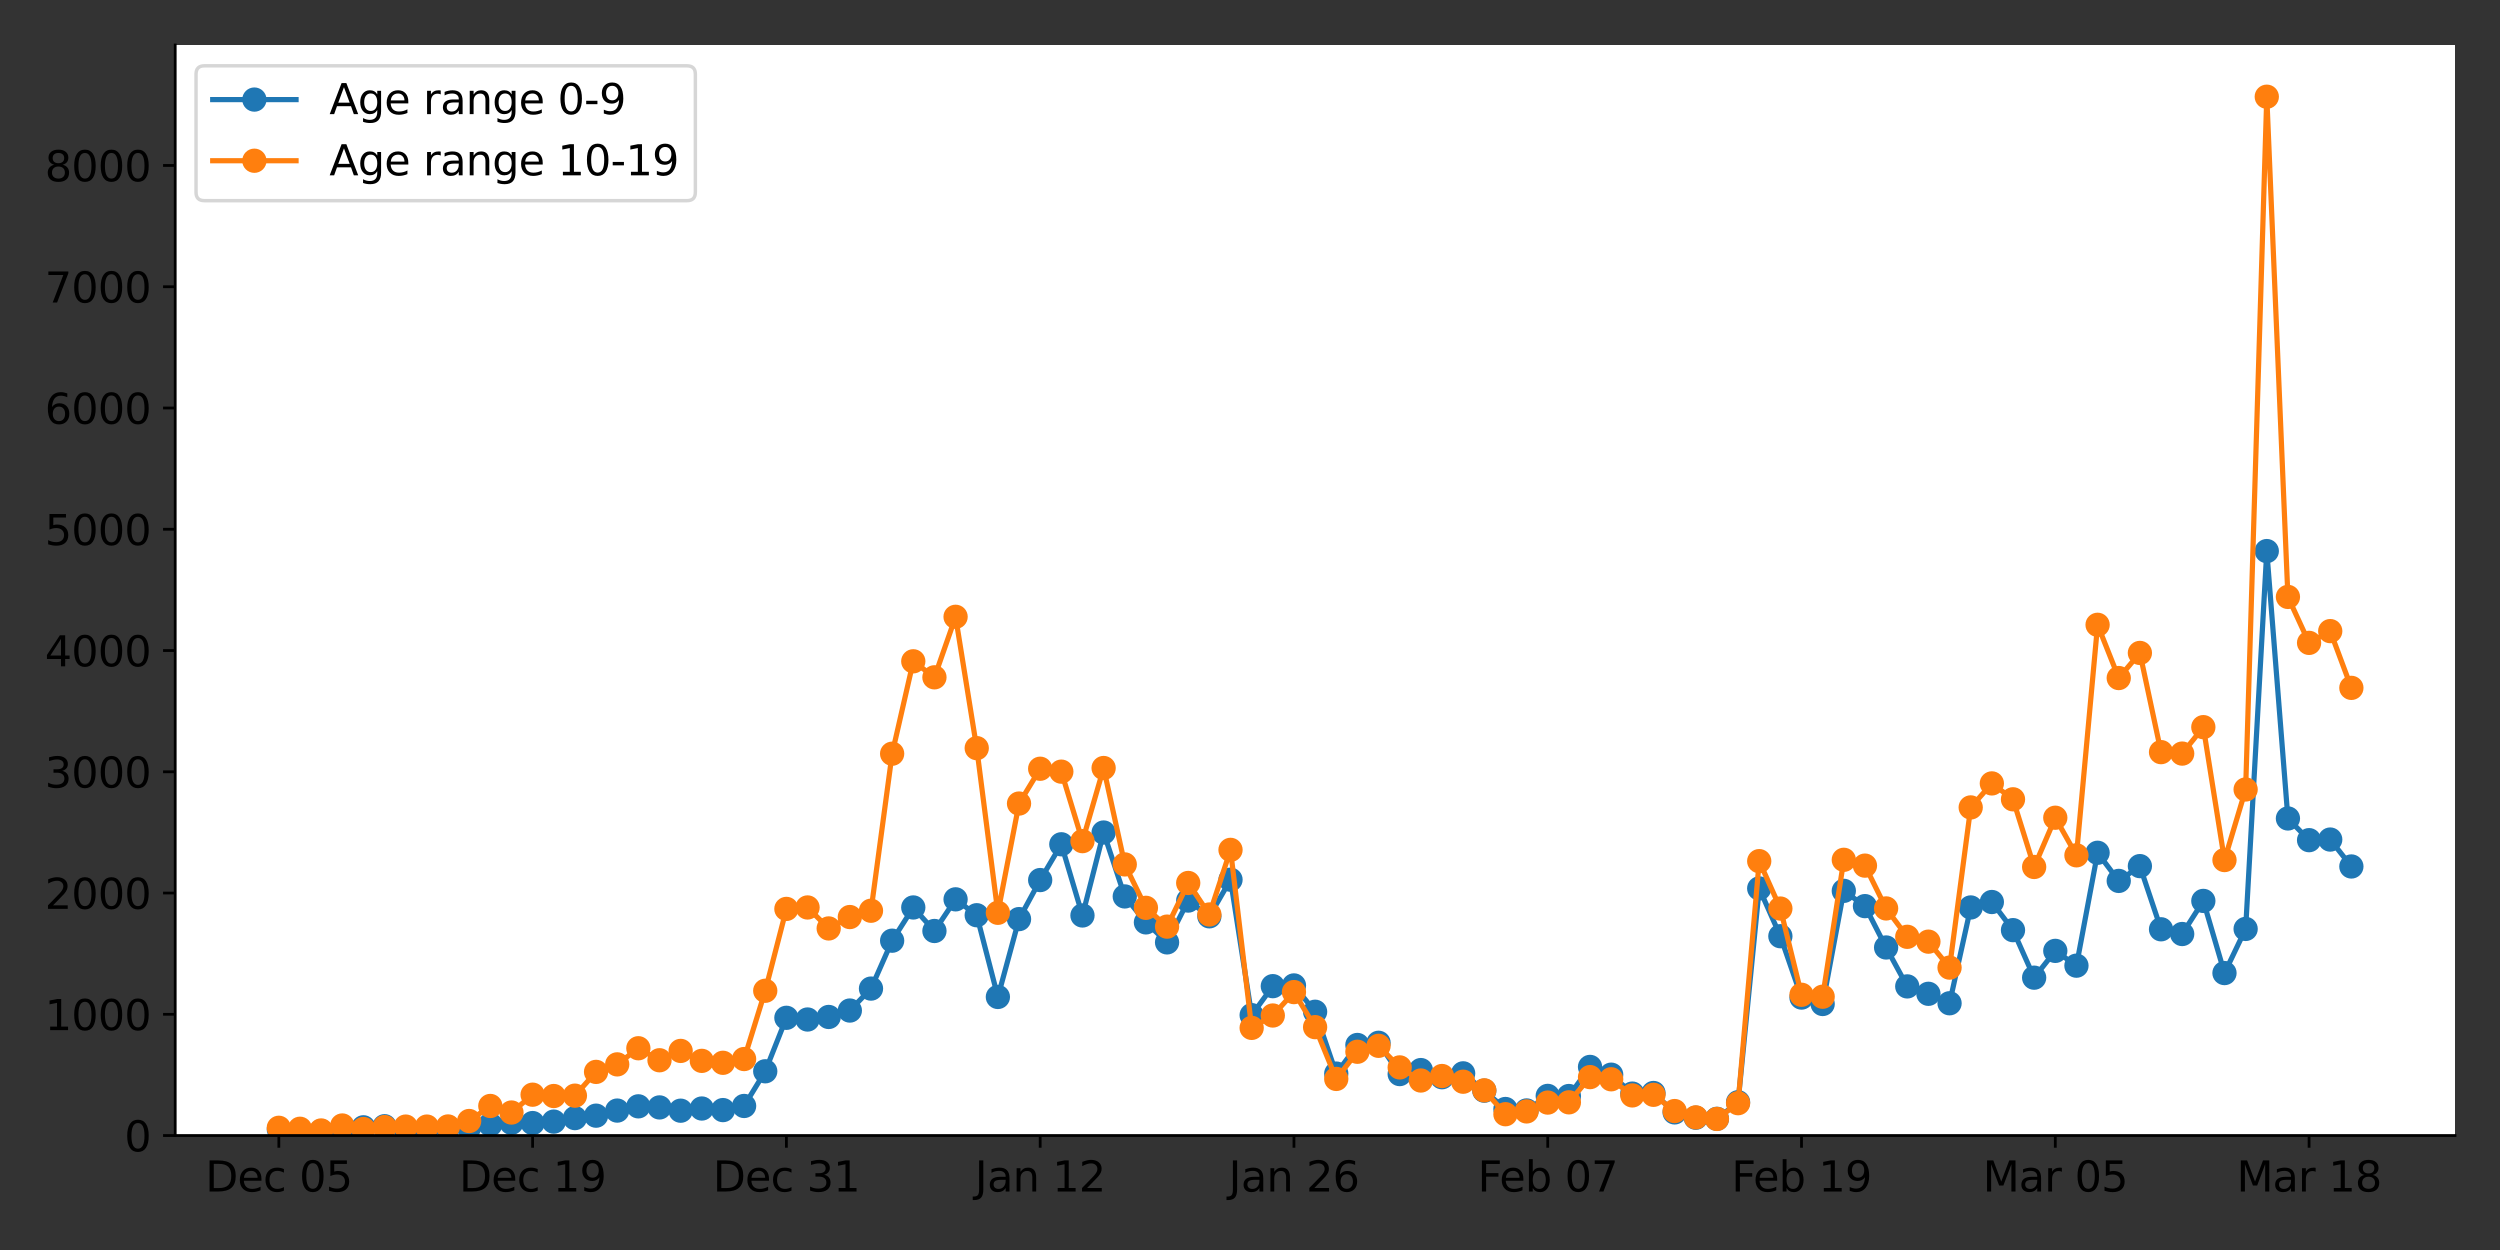 <?xml version="1.0" encoding="utf-8" standalone="no"?>
<!DOCTYPE svg PUBLIC "-//W3C//DTD SVG 1.1//EN"
  "http://www.w3.org/Graphics/SVG/1.1/DTD/svg11.dtd">
<svg xmlns:xlink="http://www.w3.org/1999/xlink" width="720pt" height="360pt" viewBox="0 0 720 360" xmlns="http://www.w3.org/2000/svg" version="1.1">
 <rect x="0" y="0" width="720" height="360" fill="#333333" stroke="none"/>
 <defs>
  <style type="text/css">*{stroke-linejoin: round; stroke-linecap: butt}</style>
 </defs>
 <g id="figure_1">
  <g id="patch_1">
   <path d="M 0 360 
L 720 360 
L 720 0 
L 0 0 
L 0 360 
z
" style="fill: none"/>
  </g>
  <g id="axes_1">
   <g id="patch_2">
    <path d="M 50.46 327.04 
L 707.04 327.04 
L 707.04 12.96 
L 50.46 12.96 
z
" style="fill: #ffffff"/>
   </g>
   <g id="matplotlib.axis_1">
    <g id="xtick_1">
     <g id="line2d_1">
      <defs>
       <path id="m617d046cda" d="M 0 0 
L 0 3.5 
" style="stroke: #000000; stroke-width: 0.8"/>
      </defs>
      <g>
       <use xlink:href="#m617d046cda" x="80.305" y="327.04" style="stroke: #000000; stroke-width: 0.8"/>
      </g>
     </g>
     <g id="text_1">
      <!-- Dec 05 -->
      <g transform="translate(59.152 343.158)scale(0.12 -0.12)">
       <defs>
        <path id="DejaVuSans-44" d="M 1259 4147 
L 1259 519 
L 2022 519 
Q 2988 519 3436 956 
Q 3884 1394 3884 2338 
Q 3884 3275 3436 3711 
Q 2988 4147 2022 4147 
L 1259 4147 
z
M 628 4666 
L 1925 4666 
Q 3281 4666 3915 4102 
Q 4550 3538 4550 2338 
Q 4550 1131 3912 565 
Q 3275 0 1925 0 
L 628 0 
L 628 4666 
z
" transform="scale(0.016)"/>
        <path id="DejaVuSans-65" d="M 3597 1894 
L 3597 1613 
L 953 1613 
Q 991 1019 1311 708 
Q 1631 397 2203 397 
Q 2534 397 2845 478 
Q 3156 559 3463 722 
L 3463 178 
Q 3153 47 2828 -22 
Q 2503 -91 2169 -91 
Q 1331 -91 842 396 
Q 353 884 353 1716 
Q 353 2575 817 3079 
Q 1281 3584 2069 3584 
Q 2775 3584 3186 3129 
Q 3597 2675 3597 1894 
z
M 3022 2063 
Q 3016 2534 2758 2815 
Q 2500 3097 2075 3097 
Q 1594 3097 1305 2825 
Q 1016 2553 972 2059 
L 3022 2063 
z
" transform="scale(0.016)"/>
        <path id="DejaVuSans-63" d="M 3122 3366 
L 3122 2828 
Q 2878 2963 2633 3030 
Q 2388 3097 2138 3097 
Q 1578 3097 1268 2742 
Q 959 2388 959 1747 
Q 959 1106 1268 751 
Q 1578 397 2138 397 
Q 2388 397 2633 464 
Q 2878 531 3122 666 
L 3122 134 
Q 2881 22 2623 -34 
Q 2366 -91 2075 -91 
Q 1284 -91 818 406 
Q 353 903 353 1747 
Q 353 2603 823 3093 
Q 1294 3584 2113 3584 
Q 2378 3584 2631 3529 
Q 2884 3475 3122 3366 
z
" transform="scale(0.016)"/>
        <path id="DejaVuSans-20" transform="scale(0.016)"/>
        <path id="DejaVuSans-30" d="M 2034 4250 
Q 1547 4250 1301 3770 
Q 1056 3291 1056 2328 
Q 1056 1369 1301 889 
Q 1547 409 2034 409 
Q 2525 409 2770 889 
Q 3016 1369 3016 2328 
Q 3016 3291 2770 3770 
Q 2525 4250 2034 4250 
z
M 2034 4750 
Q 2819 4750 3233 4129 
Q 3647 3509 3647 2328 
Q 3647 1150 3233 529 
Q 2819 -91 2034 -91 
Q 1250 -91 836 529 
Q 422 1150 422 2328 
Q 422 3509 836 4129 
Q 1250 4750 2034 4750 
z
" transform="scale(0.016)"/>
        <path id="DejaVuSans-35" d="M 691 4666 
L 3169 4666 
L 3169 4134 
L 1269 4134 
L 1269 2991 
Q 1406 3038 1543 3061 
Q 1681 3084 1819 3084 
Q 2600 3084 3056 2656 
Q 3513 2228 3513 1497 
Q 3513 744 3044 326 
Q 2575 -91 1722 -91 
Q 1428 -91 1123 -41 
Q 819 9 494 109 
L 494 744 
Q 775 591 1075 516 
Q 1375 441 1709 441 
Q 2250 441 2565 725 
Q 2881 1009 2881 1497 
Q 2881 1984 2565 2268 
Q 2250 2553 1709 2553 
Q 1456 2553 1204 2497 
Q 953 2441 691 2322 
L 691 4666 
z
" transform="scale(0.016)"/>
       </defs>
       <use xlink:href="#DejaVuSans-44"/>
       <use xlink:href="#DejaVuSans-65" x="77.002"/>
       <use xlink:href="#DejaVuSans-63" x="138.525"/>
       <use xlink:href="#DejaVuSans-20" x="193.506"/>
       <use xlink:href="#DejaVuSans-30" x="225.293"/>
       <use xlink:href="#DejaVuSans-35" x="288.916"/>
      </g>
     </g>
    </g>
    <g id="xtick_2">
     <g id="line2d_2">
      <g>
       <use xlink:href="#m617d046cda" x="153.393" y="327.04" style="stroke: #000000; stroke-width: 0.8"/>
      </g>
     </g>
     <g id="text_2">
      <!-- Dec 19 -->
      <g transform="translate(132.24 343.158)scale(0.12 -0.12)">
       <defs>
        <path id="DejaVuSans-31" d="M 794 531 
L 1825 531 
L 1825 4091 
L 703 3866 
L 703 4441 
L 1819 4666 
L 2450 4666 
L 2450 531 
L 3481 531 
L 3481 0 
L 794 0 
L 794 531 
z
" transform="scale(0.016)"/>
        <path id="DejaVuSans-39" d="M 703 97 
L 703 672 
Q 941 559 1184 500 
Q 1428 441 1663 441 
Q 2288 441 2617 861 
Q 2947 1281 2994 2138 
Q 2813 1869 2534 1725 
Q 2256 1581 1919 1581 
Q 1219 1581 811 2004 
Q 403 2428 403 3163 
Q 403 3881 828 4315 
Q 1253 4750 1959 4750 
Q 2769 4750 3195 4129 
Q 3622 3509 3622 2328 
Q 3622 1225 3098 567 
Q 2575 -91 1691 -91 
Q 1453 -91 1209 -44 
Q 966 3 703 97 
z
M 1959 2075 
Q 2384 2075 2632 2365 
Q 2881 2656 2881 3163 
Q 2881 3666 2632 3958 
Q 2384 4250 1959 4250 
Q 1534 4250 1286 3958 
Q 1038 3666 1038 3163 
Q 1038 2656 1286 2365 
Q 1534 2075 1959 2075 
z
" transform="scale(0.016)"/>
       </defs>
       <use xlink:href="#DejaVuSans-44"/>
       <use xlink:href="#DejaVuSans-65" x="77.002"/>
       <use xlink:href="#DejaVuSans-63" x="138.525"/>
       <use xlink:href="#DejaVuSans-20" x="193.506"/>
       <use xlink:href="#DejaVuSans-31" x="225.293"/>
       <use xlink:href="#DejaVuSans-39" x="288.916"/>
      </g>
     </g>
    </g>
    <g id="xtick_3">
     <g id="line2d_3">
      <g>
       <use xlink:href="#m617d046cda" x="226.482" y="327.04" style="stroke: #000000; stroke-width: 0.8"/>
      </g>
     </g>
     <g id="text_3">
      <!-- Dec 31 -->
      <g transform="translate(205.329 343.158)scale(0.12 -0.12)">
       <defs>
        <path id="DejaVuSans-33" d="M 2597 2516 
Q 3050 2419 3304 2112 
Q 3559 1806 3559 1356 
Q 3559 666 3084 287 
Q 2609 -91 1734 -91 
Q 1441 -91 1130 -33 
Q 819 25 488 141 
L 488 750 
Q 750 597 1062 519 
Q 1375 441 1716 441 
Q 2309 441 2620 675 
Q 2931 909 2931 1356 
Q 2931 1769 2642 2001 
Q 2353 2234 1838 2234 
L 1294 2234 
L 1294 2753 
L 1863 2753 
Q 2328 2753 2575 2939 
Q 2822 3125 2822 3475 
Q 2822 3834 2567 4026 
Q 2313 4219 1838 4219 
Q 1578 4219 1281 4162 
Q 984 4106 628 3988 
L 628 4550 
Q 988 4650 1302 4700 
Q 1616 4750 1894 4750 
Q 2613 4750 3031 4423 
Q 3450 4097 3450 3541 
Q 3450 3153 3228 2886 
Q 3006 2619 2597 2516 
z
" transform="scale(0.016)"/>
       </defs>
       <use xlink:href="#DejaVuSans-44"/>
       <use xlink:href="#DejaVuSans-65" x="77.002"/>
       <use xlink:href="#DejaVuSans-63" x="138.525"/>
       <use xlink:href="#DejaVuSans-20" x="193.506"/>
       <use xlink:href="#DejaVuSans-33" x="225.293"/>
       <use xlink:href="#DejaVuSans-31" x="288.916"/>
      </g>
     </g>
    </g>
    <g id="xtick_4">
     <g id="line2d_4">
      <g>
       <use xlink:href="#m617d046cda" x="299.571" y="327.04" style="stroke: #000000; stroke-width: 0.8"/>
      </g>
     </g>
     <g id="text_4">
      <!-- Jan 12 -->
      <g transform="translate(280.779 343.158)scale(0.12 -0.12)">
       <defs>
        <path id="DejaVuSans-4a" d="M 628 4666 
L 1259 4666 
L 1259 325 
Q 1259 -519 939 -900 
Q 619 -1281 -91 -1281 
L -331 -1281 
L -331 -750 
L -134 -750 
Q 284 -750 456 -515 
Q 628 -281 628 325 
L 628 4666 
z
" transform="scale(0.016)"/>
        <path id="DejaVuSans-61" d="M 2194 1759 
Q 1497 1759 1228 1600 
Q 959 1441 959 1056 
Q 959 750 1161 570 
Q 1363 391 1709 391 
Q 2188 391 2477 730 
Q 2766 1069 2766 1631 
L 2766 1759 
L 2194 1759 
z
M 3341 1997 
L 3341 0 
L 2766 0 
L 2766 531 
Q 2569 213 2275 61 
Q 1981 -91 1556 -91 
Q 1019 -91 701 211 
Q 384 513 384 1019 
Q 384 1609 779 1909 
Q 1175 2209 1959 2209 
L 2766 2209 
L 2766 2266 
Q 2766 2663 2505 2880 
Q 2244 3097 1772 3097 
Q 1472 3097 1187 3025 
Q 903 2953 641 2809 
L 641 3341 
Q 956 3463 1253 3523 
Q 1550 3584 1831 3584 
Q 2591 3584 2966 3190 
Q 3341 2797 3341 1997 
z
" transform="scale(0.016)"/>
        <path id="DejaVuSans-6e" d="M 3513 2113 
L 3513 0 
L 2938 0 
L 2938 2094 
Q 2938 2591 2744 2837 
Q 2550 3084 2163 3084 
Q 1697 3084 1428 2787 
Q 1159 2491 1159 1978 
L 1159 0 
L 581 0 
L 581 3500 
L 1159 3500 
L 1159 2956 
Q 1366 3272 1645 3428 
Q 1925 3584 2291 3584 
Q 2894 3584 3203 3211 
Q 3513 2838 3513 2113 
z
" transform="scale(0.016)"/>
        <path id="DejaVuSans-32" d="M 1228 531 
L 3431 531 
L 3431 0 
L 469 0 
L 469 531 
Q 828 903 1448 1529 
Q 2069 2156 2228 2338 
Q 2531 2678 2651 2914 
Q 2772 3150 2772 3378 
Q 2772 3750 2511 3984 
Q 2250 4219 1831 4219 
Q 1534 4219 1204 4116 
Q 875 4013 500 3803 
L 500 4441 
Q 881 4594 1212 4672 
Q 1544 4750 1819 4750 
Q 2544 4750 2975 4387 
Q 3406 4025 3406 3419 
Q 3406 3131 3298 2873 
Q 3191 2616 2906 2266 
Q 2828 2175 2409 1742 
Q 1991 1309 1228 531 
z
" transform="scale(0.016)"/>
       </defs>
       <use xlink:href="#DejaVuSans-4a"/>
       <use xlink:href="#DejaVuSans-61" x="29.492"/>
       <use xlink:href="#DejaVuSans-6e" x="90.771"/>
       <use xlink:href="#DejaVuSans-20" x="154.15"/>
       <use xlink:href="#DejaVuSans-31" x="185.938"/>
       <use xlink:href="#DejaVuSans-32" x="249.561"/>
      </g>
     </g>
    </g>
    <g id="xtick_5">
     <g id="line2d_5">
      <g>
       <use xlink:href="#m617d046cda" x="372.659" y="327.04" style="stroke: #000000; stroke-width: 0.8"/>
      </g>
     </g>
     <g id="text_5">
      <!-- Jan 26 -->
      <g transform="translate(353.868 343.158)scale(0.12 -0.12)">
       <defs>
        <path id="DejaVuSans-36" d="M 2113 2584 
Q 1688 2584 1439 2293 
Q 1191 2003 1191 1497 
Q 1191 994 1439 701 
Q 1688 409 2113 409 
Q 2538 409 2786 701 
Q 3034 994 3034 1497 
Q 3034 2003 2786 2293 
Q 2538 2584 2113 2584 
z
M 3366 4563 
L 3366 3988 
Q 3128 4100 2886 4159 
Q 2644 4219 2406 4219 
Q 1781 4219 1451 3797 
Q 1122 3375 1075 2522 
Q 1259 2794 1537 2939 
Q 1816 3084 2150 3084 
Q 2853 3084 3261 2657 
Q 3669 2231 3669 1497 
Q 3669 778 3244 343 
Q 2819 -91 2113 -91 
Q 1303 -91 875 529 
Q 447 1150 447 2328 
Q 447 3434 972 4092 
Q 1497 4750 2381 4750 
Q 2619 4750 2861 4703 
Q 3103 4656 3366 4563 
z
" transform="scale(0.016)"/>
       </defs>
       <use xlink:href="#DejaVuSans-4a"/>
       <use xlink:href="#DejaVuSans-61" x="29.492"/>
       <use xlink:href="#DejaVuSans-6e" x="90.771"/>
       <use xlink:href="#DejaVuSans-20" x="154.15"/>
       <use xlink:href="#DejaVuSans-32" x="185.938"/>
       <use xlink:href="#DejaVuSans-36" x="249.561"/>
      </g>
     </g>
    </g>
    <g id="xtick_6">
     <g id="line2d_6">
      <g>
       <use xlink:href="#m617d046cda" x="445.748" y="327.04" style="stroke: #000000; stroke-width: 0.8"/>
      </g>
     </g>
     <g id="text_6">
      <!-- Feb 07 -->
      <g transform="translate(425.584 343.158)scale(0.12 -0.12)">
       <defs>
        <path id="DejaVuSans-46" d="M 628 4666 
L 3309 4666 
L 3309 4134 
L 1259 4134 
L 1259 2759 
L 3109 2759 
L 3109 2228 
L 1259 2228 
L 1259 0 
L 628 0 
L 628 4666 
z
" transform="scale(0.016)"/>
        <path id="DejaVuSans-62" d="M 3116 1747 
Q 3116 2381 2855 2742 
Q 2594 3103 2138 3103 
Q 1681 3103 1420 2742 
Q 1159 2381 1159 1747 
Q 1159 1113 1420 752 
Q 1681 391 2138 391 
Q 2594 391 2855 752 
Q 3116 1113 3116 1747 
z
M 1159 2969 
Q 1341 3281 1617 3432 
Q 1894 3584 2278 3584 
Q 2916 3584 3314 3078 
Q 3713 2572 3713 1747 
Q 3713 922 3314 415 
Q 2916 -91 2278 -91 
Q 1894 -91 1617 61 
Q 1341 213 1159 525 
L 1159 0 
L 581 0 
L 581 4863 
L 1159 4863 
L 1159 2969 
z
" transform="scale(0.016)"/>
        <path id="DejaVuSans-37" d="M 525 4666 
L 3525 4666 
L 3525 4397 
L 1831 0 
L 1172 0 
L 2766 4134 
L 525 4134 
L 525 4666 
z
" transform="scale(0.016)"/>
       </defs>
       <use xlink:href="#DejaVuSans-46"/>
       <use xlink:href="#DejaVuSans-65" x="52.02"/>
       <use xlink:href="#DejaVuSans-62" x="113.543"/>
       <use xlink:href="#DejaVuSans-20" x="177.02"/>
       <use xlink:href="#DejaVuSans-30" x="208.807"/>
       <use xlink:href="#DejaVuSans-37" x="272.43"/>
      </g>
     </g>
    </g>
    <g id="xtick_7">
     <g id="line2d_7">
      <g>
       <use xlink:href="#m617d046cda" x="518.837" y="327.04" style="stroke: #000000; stroke-width: 0.8"/>
      </g>
     </g>
     <g id="text_7">
      <!-- Feb 19 -->
      <g transform="translate(498.673 343.158)scale(0.12 -0.12)">
       <use xlink:href="#DejaVuSans-46"/>
       <use xlink:href="#DejaVuSans-65" x="52.02"/>
       <use xlink:href="#DejaVuSans-62" x="113.543"/>
       <use xlink:href="#DejaVuSans-20" x="177.02"/>
       <use xlink:href="#DejaVuSans-31" x="208.807"/>
       <use xlink:href="#DejaVuSans-39" x="272.43"/>
      </g>
     </g>
    </g>
    <g id="xtick_8">
     <g id="line2d_8">
      <g>
       <use xlink:href="#m617d046cda" x="591.925" y="327.04" style="stroke: #000000; stroke-width: 0.8"/>
      </g>
     </g>
     <g id="text_8">
      <!-- Mar 05 -->
      <g transform="translate(571.063 343.158)scale(0.12 -0.12)">
       <defs>
        <path id="DejaVuSans-4d" d="M 628 4666 
L 1569 4666 
L 2759 1491 
L 3956 4666 
L 4897 4666 
L 4897 0 
L 4281 0 
L 4281 4097 
L 3078 897 
L 2444 897 
L 1241 4097 
L 1241 0 
L 628 0 
L 628 4666 
z
" transform="scale(0.016)"/>
        <path id="DejaVuSans-72" d="M 2631 2963 
Q 2534 3019 2420 3045 
Q 2306 3072 2169 3072 
Q 1681 3072 1420 2755 
Q 1159 2438 1159 1844 
L 1159 0 
L 581 0 
L 581 3500 
L 1159 3500 
L 1159 2956 
Q 1341 3275 1631 3429 
Q 1922 3584 2338 3584 
Q 2397 3584 2469 3576 
Q 2541 3569 2628 3553 
L 2631 2963 
z
" transform="scale(0.016)"/>
       </defs>
       <use xlink:href="#DejaVuSans-4d"/>
       <use xlink:href="#DejaVuSans-61" x="86.279"/>
       <use xlink:href="#DejaVuSans-72" x="147.559"/>
       <use xlink:href="#DejaVuSans-20" x="188.672"/>
       <use xlink:href="#DejaVuSans-30" x="220.459"/>
       <use xlink:href="#DejaVuSans-35" x="284.082"/>
      </g>
     </g>
    </g>
    <g id="xtick_9">
     <g id="line2d_9">
      <g>
       <use xlink:href="#m617d046cda" x="665.014" y="327.04" style="stroke: #000000; stroke-width: 0.8"/>
      </g>
     </g>
     <g id="text_9">
      <!-- Mar 18 -->
      <g transform="translate(644.152 343.158)scale(0.12 -0.12)">
       <defs>
        <path id="DejaVuSans-38" d="M 2034 2216 
Q 1584 2216 1326 1975 
Q 1069 1734 1069 1313 
Q 1069 891 1326 650 
Q 1584 409 2034 409 
Q 2484 409 2743 651 
Q 3003 894 3003 1313 
Q 3003 1734 2745 1975 
Q 2488 2216 2034 2216 
z
M 1403 2484 
Q 997 2584 770 2862 
Q 544 3141 544 3541 
Q 544 4100 942 4425 
Q 1341 4750 2034 4750 
Q 2731 4750 3128 4425 
Q 3525 4100 3525 3541 
Q 3525 3141 3298 2862 
Q 3072 2584 2669 2484 
Q 3125 2378 3379 2068 
Q 3634 1759 3634 1313 
Q 3634 634 3220 271 
Q 2806 -91 2034 -91 
Q 1263 -91 848 271 
Q 434 634 434 1313 
Q 434 1759 690 2068 
Q 947 2378 1403 2484 
z
M 1172 3481 
Q 1172 3119 1398 2916 
Q 1625 2713 2034 2713 
Q 2441 2713 2670 2916 
Q 2900 3119 2900 3481 
Q 2900 3844 2670 4047 
Q 2441 4250 2034 4250 
Q 1625 4250 1398 4047 
Q 1172 3844 1172 3481 
z
" transform="scale(0.016)"/>
       </defs>
       <use xlink:href="#DejaVuSans-4d"/>
       <use xlink:href="#DejaVuSans-61" x="86.279"/>
       <use xlink:href="#DejaVuSans-72" x="147.559"/>
       <use xlink:href="#DejaVuSans-20" x="188.672"/>
       <use xlink:href="#DejaVuSans-31" x="220.459"/>
       <use xlink:href="#DejaVuSans-38" x="284.082"/>
      </g>
     </g>
    </g>
   </g>
   <g id="matplotlib.axis_2">
    <g id="ytick_1">
     <g id="line2d_10">
      <defs>
       <path id="m79d111de96" d="M 0 0 
L -3.5 0 
" style="stroke: #000000; stroke-width: 0.8"/>
      </defs>
      <g>
       <use xlink:href="#m79d111de96" x="50.46" y="327.04" style="stroke: #000000; stroke-width: 0.8"/>
      </g>
     </g>
     <g id="text_10">
      <!-- 0 -->
      <g transform="translate(35.825 331.599)scale(0.12 -0.12)">
       <use xlink:href="#DejaVuSans-30"/>
      </g>
     </g>
    </g>
    <g id="ytick_2">
     <g id="line2d_11">
      <g>
       <use xlink:href="#m79d111de96" x="50.46" y="292.117" style="stroke: #000000; stroke-width: 0.8"/>
      </g>
     </g>
     <g id="text_11">
      <!-- 1000 -->
      <g transform="translate(12.92 296.676)scale(0.12 -0.12)">
       <use xlink:href="#DejaVuSans-31"/>
       <use xlink:href="#DejaVuSans-30" x="63.623"/>
       <use xlink:href="#DejaVuSans-30" x="127.246"/>
       <use xlink:href="#DejaVuSans-30" x="190.869"/>
      </g>
     </g>
    </g>
    <g id="ytick_3">
     <g id="line2d_12">
      <g>
       <use xlink:href="#m79d111de96" x="50.46" y="257.194" style="stroke: #000000; stroke-width: 0.8"/>
      </g>
     </g>
     <g id="text_12">
      <!-- 2000 -->
      <g transform="translate(12.92 261.753)scale(0.12 -0.12)">
       <use xlink:href="#DejaVuSans-32"/>
       <use xlink:href="#DejaVuSans-30" x="63.623"/>
       <use xlink:href="#DejaVuSans-30" x="127.246"/>
       <use xlink:href="#DejaVuSans-30" x="190.869"/>
      </g>
     </g>
    </g>
    <g id="ytick_4">
     <g id="line2d_13">
      <g>
       <use xlink:href="#m79d111de96" x="50.46" y="222.272" style="stroke: #000000; stroke-width: 0.8"/>
      </g>
     </g>
     <g id="text_13">
      <!-- 3000 -->
      <g transform="translate(12.92 226.831)scale(0.12 -0.12)">
       <use xlink:href="#DejaVuSans-33"/>
       <use xlink:href="#DejaVuSans-30" x="63.623"/>
       <use xlink:href="#DejaVuSans-30" x="127.246"/>
       <use xlink:href="#DejaVuSans-30" x="190.869"/>
      </g>
     </g>
    </g>
    <g id="ytick_5">
     <g id="line2d_14">
      <g>
       <use xlink:href="#m79d111de96" x="50.46" y="187.349" style="stroke: #000000; stroke-width: 0.8"/>
      </g>
     </g>
     <g id="text_14">
      <!-- 4000 -->
      <g transform="translate(12.92 191.908)scale(0.12 -0.12)">
       <defs>
        <path id="DejaVuSans-34" d="M 2419 4116 
L 825 1625 
L 2419 1625 
L 2419 4116 
z
M 2253 4666 
L 3047 4666 
L 3047 1625 
L 3713 1625 
L 3713 1100 
L 3047 1100 
L 3047 0 
L 2419 0 
L 2419 1100 
L 313 1100 
L 313 1709 
L 2253 4666 
z
" transform="scale(0.016)"/>
       </defs>
       <use xlink:href="#DejaVuSans-34"/>
       <use xlink:href="#DejaVuSans-30" x="63.623"/>
       <use xlink:href="#DejaVuSans-30" x="127.246"/>
       <use xlink:href="#DejaVuSans-30" x="190.869"/>
      </g>
     </g>
    </g>
    <g id="ytick_6">
     <g id="line2d_15">
      <g>
       <use xlink:href="#m79d111de96" x="50.46" y="152.426" style="stroke: #000000; stroke-width: 0.8"/>
      </g>
     </g>
     <g id="text_15">
      <!-- 5000 -->
      <g transform="translate(12.92 156.985)scale(0.12 -0.12)">
       <use xlink:href="#DejaVuSans-35"/>
       <use xlink:href="#DejaVuSans-30" x="63.623"/>
       <use xlink:href="#DejaVuSans-30" x="127.246"/>
       <use xlink:href="#DejaVuSans-30" x="190.869"/>
      </g>
     </g>
    </g>
    <g id="ytick_7">
     <g id="line2d_16">
      <g>
       <use xlink:href="#m79d111de96" x="50.46" y="117.503" style="stroke: #000000; stroke-width: 0.8"/>
      </g>
     </g>
     <g id="text_16">
      <!-- 6000 -->
      <g transform="translate(12.92 122.062)scale(0.12 -0.12)">
       <use xlink:href="#DejaVuSans-36"/>
       <use xlink:href="#DejaVuSans-30" x="63.623"/>
       <use xlink:href="#DejaVuSans-30" x="127.246"/>
       <use xlink:href="#DejaVuSans-30" x="190.869"/>
      </g>
     </g>
    </g>
    <g id="ytick_8">
     <g id="line2d_17">
      <g>
       <use xlink:href="#m79d111de96" x="50.46" y="82.58" style="stroke: #000000; stroke-width: 0.8"/>
      </g>
     </g>
     <g id="text_17">
      <!-- 7000 -->
      <g transform="translate(12.92 87.139)scale(0.12 -0.12)">
       <use xlink:href="#DejaVuSans-37"/>
       <use xlink:href="#DejaVuSans-30" x="63.623"/>
       <use xlink:href="#DejaVuSans-30" x="127.246"/>
       <use xlink:href="#DejaVuSans-30" x="190.869"/>
      </g>
     </g>
    </g>
    <g id="ytick_9">
     <g id="line2d_18">
      <g>
       <use xlink:href="#m79d111de96" x="50.46" y="47.658" style="stroke: #000000; stroke-width: 0.8"/>
      </g>
     </g>
     <g id="text_18">
      <!-- 8000 -->
      <g transform="translate(12.92 52.217)scale(0.12 -0.12)">
       <use xlink:href="#DejaVuSans-38"/>
       <use xlink:href="#DejaVuSans-30" x="63.623"/>
       <use xlink:href="#DejaVuSans-30" x="127.246"/>
       <use xlink:href="#DejaVuSans-30" x="190.869"/>
      </g>
     </g>
    </g>
   </g>
   <g id="line2d_19">
    <path d="M 80.305 325.259 
L 86.395 325.573 
L 92.486 325.783 
L 98.577 325.259 
L 104.667 324.665 
L 110.758 324.351 
L 116.849 325.189 
L 122.94 324.98 
L 129.03 324.77 
L 135.121 324.7 
L 141.212 323.862 
L 147.303 323.373 
L 153.393 323.443 
L 159.484 323.024 
L 165.575 322.011 
L 171.665 321.313 
L 177.756 319.846 
L 183.847 318.624 
L 189.938 318.938 
L 196.028 319.881 
L 202.119 319.252 
L 208.21 319.706 
L 214.3 318.519 
L 220.391 308.531 
L 226.482 293.13 
L 232.573 293.619 
L 238.663 292.885 
L 244.754 291.035 
L 250.845 284.714 
L 256.936 270.919 
L 263.026 261.35 
L 269.117 268.125 
L 275.208 259.01 
L 281.298 263.585 
L 287.389 287.123 
L 293.48 264.703 
L 299.571 253.458 
L 305.661 243.155 
L 311.752 263.655 
L 317.843 239.768 
L 323.933 258.172 
L 330.024 265.646 
L 336.115 271.408 
L 342.206 259.36 
L 348.296 263.9 
L 354.387 253.353 
L 360.478 292.362 
L 366.569 284.015 
L 372.659 283.806 
L 378.75 291.384 
L 384.841 309.194 
L 390.931 300.953 
L 397.022 300.324 
L 403.113 309.334 
L 409.204 308.182 
L 415.294 310.242 
L 421.385 309.125 
L 427.476 314.119 
L 433.567 319.392 
L 439.657 319.811 
L 445.748 315.62 
L 451.839 315.655 
L 457.929 307.274 
L 464.02 309.509 
L 470.111 314.957 
L 476.202 314.782 
L 482.292 320.37 
L 488.383 321.906 
L 494.474 322.221 
L 500.564 317.436 
L 506.655 255.867 
L 512.746 269.627 
L 518.837 287.298 
L 524.927 289.149 
L 531.018 256.566 
L 537.109 260.966 
L 543.2 272.875 
L 549.29 284.085 
L 555.381 286.215 
L 561.472 288.939 
L 567.562 261.35 
L 573.653 259.779 
L 579.744 267.881 
L 585.835 281.571 
L 591.925 273.853 
L 598.016 278.113 
L 604.107 245.6 
L 610.197 253.702 
L 616.288 249.442 
L 622.379 267.636 
L 628.47 268.998 
L 634.56 259.464 
L 640.651 280.243 
L 646.742 267.532 
L 652.833 158.712 
L 658.923 235.717 
L 665.014 241.968 
L 671.105 241.793 
L 677.195 249.546 
" clip-path="url(#p02a24adb46)" style="fill: none; stroke: #1f77b4; stroke-width: 1.5; stroke-linecap: square"/>
    <defs>
     <path id="mdc7126d0cb" d="M 0 3 
C 0.796 3 1.559 2.684 2.121 2.121 
C 2.684 1.559 3 0.796 3 0 
C 3 -0.796 2.684 -1.559 2.121 -2.121 
C 1.559 -2.684 0.796 -3 0 -3 
C -0.796 -3 -1.559 -2.684 -2.121 -2.121 
C -2.684 -1.559 -3 -0.796 -3 0 
C -3 0.796 -2.684 1.559 -2.121 2.121 
C -1.559 2.684 -0.796 3 0 3 
z
" style="stroke: #1f77b4"/>
    </defs>
    <g clip-path="url(#p02a24adb46)">
     <use xlink:href="#mdc7126d0cb" x="80.305" y="325.259" style="fill: #1f77b4; stroke: #1f77b4"/>
     <use xlink:href="#mdc7126d0cb" x="86.395" y="325.573" style="fill: #1f77b4; stroke: #1f77b4"/>
     <use xlink:href="#mdc7126d0cb" x="92.486" y="325.783" style="fill: #1f77b4; stroke: #1f77b4"/>
     <use xlink:href="#mdc7126d0cb" x="98.577" y="325.259" style="fill: #1f77b4; stroke: #1f77b4"/>
     <use xlink:href="#mdc7126d0cb" x="104.667" y="324.665" style="fill: #1f77b4; stroke: #1f77b4"/>
     <use xlink:href="#mdc7126d0cb" x="110.758" y="324.351" style="fill: #1f77b4; stroke: #1f77b4"/>
     <use xlink:href="#mdc7126d0cb" x="116.849" y="325.189" style="fill: #1f77b4; stroke: #1f77b4"/>
     <use xlink:href="#mdc7126d0cb" x="122.94" y="324.98" style="fill: #1f77b4; stroke: #1f77b4"/>
     <use xlink:href="#mdc7126d0cb" x="129.03" y="324.77" style="fill: #1f77b4; stroke: #1f77b4"/>
     <use xlink:href="#mdc7126d0cb" x="135.121" y="324.7" style="fill: #1f77b4; stroke: #1f77b4"/>
     <use xlink:href="#mdc7126d0cb" x="141.212" y="323.862" style="fill: #1f77b4; stroke: #1f77b4"/>
     <use xlink:href="#mdc7126d0cb" x="147.303" y="323.373" style="fill: #1f77b4; stroke: #1f77b4"/>
     <use xlink:href="#mdc7126d0cb" x="153.393" y="323.443" style="fill: #1f77b4; stroke: #1f77b4"/>
     <use xlink:href="#mdc7126d0cb" x="159.484" y="323.024" style="fill: #1f77b4; stroke: #1f77b4"/>
     <use xlink:href="#mdc7126d0cb" x="165.575" y="322.011" style="fill: #1f77b4; stroke: #1f77b4"/>
     <use xlink:href="#mdc7126d0cb" x="171.665" y="321.313" style="fill: #1f77b4; stroke: #1f77b4"/>
     <use xlink:href="#mdc7126d0cb" x="177.756" y="319.846" style="fill: #1f77b4; stroke: #1f77b4"/>
     <use xlink:href="#mdc7126d0cb" x="183.847" y="318.624" style="fill: #1f77b4; stroke: #1f77b4"/>
     <use xlink:href="#mdc7126d0cb" x="189.938" y="318.938" style="fill: #1f77b4; stroke: #1f77b4"/>
     <use xlink:href="#mdc7126d0cb" x="196.028" y="319.881" style="fill: #1f77b4; stroke: #1f77b4"/>
     <use xlink:href="#mdc7126d0cb" x="202.119" y="319.252" style="fill: #1f77b4; stroke: #1f77b4"/>
     <use xlink:href="#mdc7126d0cb" x="208.21" y="319.706" style="fill: #1f77b4; stroke: #1f77b4"/>
     <use xlink:href="#mdc7126d0cb" x="214.3" y="318.519" style="fill: #1f77b4; stroke: #1f77b4"/>
     <use xlink:href="#mdc7126d0cb" x="220.391" y="308.531" style="fill: #1f77b4; stroke: #1f77b4"/>
     <use xlink:href="#mdc7126d0cb" x="226.482" y="293.13" style="fill: #1f77b4; stroke: #1f77b4"/>
     <use xlink:href="#mdc7126d0cb" x="232.573" y="293.619" style="fill: #1f77b4; stroke: #1f77b4"/>
     <use xlink:href="#mdc7126d0cb" x="238.663" y="292.885" style="fill: #1f77b4; stroke: #1f77b4"/>
     <use xlink:href="#mdc7126d0cb" x="244.754" y="291.035" style="fill: #1f77b4; stroke: #1f77b4"/>
     <use xlink:href="#mdc7126d0cb" x="250.845" y="284.714" style="fill: #1f77b4; stroke: #1f77b4"/>
     <use xlink:href="#mdc7126d0cb" x="256.936" y="270.919" style="fill: #1f77b4; stroke: #1f77b4"/>
     <use xlink:href="#mdc7126d0cb" x="263.026" y="261.35" style="fill: #1f77b4; stroke: #1f77b4"/>
     <use xlink:href="#mdc7126d0cb" x="269.117" y="268.125" style="fill: #1f77b4; stroke: #1f77b4"/>
     <use xlink:href="#mdc7126d0cb" x="275.208" y="259.01" style="fill: #1f77b4; stroke: #1f77b4"/>
     <use xlink:href="#mdc7126d0cb" x="281.298" y="263.585" style="fill: #1f77b4; stroke: #1f77b4"/>
     <use xlink:href="#mdc7126d0cb" x="287.389" y="287.123" style="fill: #1f77b4; stroke: #1f77b4"/>
     <use xlink:href="#mdc7126d0cb" x="293.48" y="264.703" style="fill: #1f77b4; stroke: #1f77b4"/>
     <use xlink:href="#mdc7126d0cb" x="299.571" y="253.458" style="fill: #1f77b4; stroke: #1f77b4"/>
     <use xlink:href="#mdc7126d0cb" x="305.661" y="243.155" style="fill: #1f77b4; stroke: #1f77b4"/>
     <use xlink:href="#mdc7126d0cb" x="311.752" y="263.655" style="fill: #1f77b4; stroke: #1f77b4"/>
     <use xlink:href="#mdc7126d0cb" x="317.843" y="239.768" style="fill: #1f77b4; stroke: #1f77b4"/>
     <use xlink:href="#mdc7126d0cb" x="323.933" y="258.172" style="fill: #1f77b4; stroke: #1f77b4"/>
     <use xlink:href="#mdc7126d0cb" x="330.024" y="265.646" style="fill: #1f77b4; stroke: #1f77b4"/>
     <use xlink:href="#mdc7126d0cb" x="336.115" y="271.408" style="fill: #1f77b4; stroke: #1f77b4"/>
     <use xlink:href="#mdc7126d0cb" x="342.206" y="259.36" style="fill: #1f77b4; stroke: #1f77b4"/>
     <use xlink:href="#mdc7126d0cb" x="348.296" y="263.9" style="fill: #1f77b4; stroke: #1f77b4"/>
     <use xlink:href="#mdc7126d0cb" x="354.387" y="253.353" style="fill: #1f77b4; stroke: #1f77b4"/>
     <use xlink:href="#mdc7126d0cb" x="360.478" y="292.362" style="fill: #1f77b4; stroke: #1f77b4"/>
     <use xlink:href="#mdc7126d0cb" x="366.569" y="284.015" style="fill: #1f77b4; stroke: #1f77b4"/>
     <use xlink:href="#mdc7126d0cb" x="372.659" y="283.806" style="fill: #1f77b4; stroke: #1f77b4"/>
     <use xlink:href="#mdc7126d0cb" x="378.75" y="291.384" style="fill: #1f77b4; stroke: #1f77b4"/>
     <use xlink:href="#mdc7126d0cb" x="384.841" y="309.194" style="fill: #1f77b4; stroke: #1f77b4"/>
     <use xlink:href="#mdc7126d0cb" x="390.931" y="300.953" style="fill: #1f77b4; stroke: #1f77b4"/>
     <use xlink:href="#mdc7126d0cb" x="397.022" y="300.324" style="fill: #1f77b4; stroke: #1f77b4"/>
     <use xlink:href="#mdc7126d0cb" x="403.113" y="309.334" style="fill: #1f77b4; stroke: #1f77b4"/>
     <use xlink:href="#mdc7126d0cb" x="409.204" y="308.182" style="fill: #1f77b4; stroke: #1f77b4"/>
     <use xlink:href="#mdc7126d0cb" x="415.294" y="310.242" style="fill: #1f77b4; stroke: #1f77b4"/>
     <use xlink:href="#mdc7126d0cb" x="421.385" y="309.125" style="fill: #1f77b4; stroke: #1f77b4"/>
     <use xlink:href="#mdc7126d0cb" x="427.476" y="314.119" style="fill: #1f77b4; stroke: #1f77b4"/>
     <use xlink:href="#mdc7126d0cb" x="433.567" y="319.392" style="fill: #1f77b4; stroke: #1f77b4"/>
     <use xlink:href="#mdc7126d0cb" x="439.657" y="319.811" style="fill: #1f77b4; stroke: #1f77b4"/>
     <use xlink:href="#mdc7126d0cb" x="445.748" y="315.62" style="fill: #1f77b4; stroke: #1f77b4"/>
     <use xlink:href="#mdc7126d0cb" x="451.839" y="315.655" style="fill: #1f77b4; stroke: #1f77b4"/>
     <use xlink:href="#mdc7126d0cb" x="457.929" y="307.274" style="fill: #1f77b4; stroke: #1f77b4"/>
     <use xlink:href="#mdc7126d0cb" x="464.02" y="309.509" style="fill: #1f77b4; stroke: #1f77b4"/>
     <use xlink:href="#mdc7126d0cb" x="470.111" y="314.957" style="fill: #1f77b4; stroke: #1f77b4"/>
     <use xlink:href="#mdc7126d0cb" x="476.202" y="314.782" style="fill: #1f77b4; stroke: #1f77b4"/>
     <use xlink:href="#mdc7126d0cb" x="482.292" y="320.37" style="fill: #1f77b4; stroke: #1f77b4"/>
     <use xlink:href="#mdc7126d0cb" x="488.383" y="321.906" style="fill: #1f77b4; stroke: #1f77b4"/>
     <use xlink:href="#mdc7126d0cb" x="494.474" y="322.221" style="fill: #1f77b4; stroke: #1f77b4"/>
     <use xlink:href="#mdc7126d0cb" x="500.564" y="317.436" style="fill: #1f77b4; stroke: #1f77b4"/>
     <use xlink:href="#mdc7126d0cb" x="506.655" y="255.867" style="fill: #1f77b4; stroke: #1f77b4"/>
     <use xlink:href="#mdc7126d0cb" x="512.746" y="269.627" style="fill: #1f77b4; stroke: #1f77b4"/>
     <use xlink:href="#mdc7126d0cb" x="518.837" y="287.298" style="fill: #1f77b4; stroke: #1f77b4"/>
     <use xlink:href="#mdc7126d0cb" x="524.927" y="289.149" style="fill: #1f77b4; stroke: #1f77b4"/>
     <use xlink:href="#mdc7126d0cb" x="531.018" y="256.566" style="fill: #1f77b4; stroke: #1f77b4"/>
     <use xlink:href="#mdc7126d0cb" x="537.109" y="260.966" style="fill: #1f77b4; stroke: #1f77b4"/>
     <use xlink:href="#mdc7126d0cb" x="543.2" y="272.875" style="fill: #1f77b4; stroke: #1f77b4"/>
     <use xlink:href="#mdc7126d0cb" x="549.29" y="284.085" style="fill: #1f77b4; stroke: #1f77b4"/>
     <use xlink:href="#mdc7126d0cb" x="555.381" y="286.215" style="fill: #1f77b4; stroke: #1f77b4"/>
     <use xlink:href="#mdc7126d0cb" x="561.472" y="288.939" style="fill: #1f77b4; stroke: #1f77b4"/>
     <use xlink:href="#mdc7126d0cb" x="567.562" y="261.35" style="fill: #1f77b4; stroke: #1f77b4"/>
     <use xlink:href="#mdc7126d0cb" x="573.653" y="259.779" style="fill: #1f77b4; stroke: #1f77b4"/>
     <use xlink:href="#mdc7126d0cb" x="579.744" y="267.881" style="fill: #1f77b4; stroke: #1f77b4"/>
     <use xlink:href="#mdc7126d0cb" x="585.835" y="281.571" style="fill: #1f77b4; stroke: #1f77b4"/>
     <use xlink:href="#mdc7126d0cb" x="591.925" y="273.853" style="fill: #1f77b4; stroke: #1f77b4"/>
     <use xlink:href="#mdc7126d0cb" x="598.016" y="278.113" style="fill: #1f77b4; stroke: #1f77b4"/>
     <use xlink:href="#mdc7126d0cb" x="604.107" y="245.6" style="fill: #1f77b4; stroke: #1f77b4"/>
     <use xlink:href="#mdc7126d0cb" x="610.197" y="253.702" style="fill: #1f77b4; stroke: #1f77b4"/>
     <use xlink:href="#mdc7126d0cb" x="616.288" y="249.442" style="fill: #1f77b4; stroke: #1f77b4"/>
     <use xlink:href="#mdc7126d0cb" x="622.379" y="267.636" style="fill: #1f77b4; stroke: #1f77b4"/>
     <use xlink:href="#mdc7126d0cb" x="628.47" y="268.998" style="fill: #1f77b4; stroke: #1f77b4"/>
     <use xlink:href="#mdc7126d0cb" x="634.56" y="259.464" style="fill: #1f77b4; stroke: #1f77b4"/>
     <use xlink:href="#mdc7126d0cb" x="640.651" y="280.243" style="fill: #1f77b4; stroke: #1f77b4"/>
     <use xlink:href="#mdc7126d0cb" x="646.742" y="267.532" style="fill: #1f77b4; stroke: #1f77b4"/>
     <use xlink:href="#mdc7126d0cb" x="652.833" y="158.712" style="fill: #1f77b4; stroke: #1f77b4"/>
     <use xlink:href="#mdc7126d0cb" x="658.923" y="235.717" style="fill: #1f77b4; stroke: #1f77b4"/>
     <use xlink:href="#mdc7126d0cb" x="665.014" y="241.968" style="fill: #1f77b4; stroke: #1f77b4"/>
     <use xlink:href="#mdc7126d0cb" x="671.105" y="241.793" style="fill: #1f77b4; stroke: #1f77b4"/>
     <use xlink:href="#mdc7126d0cb" x="677.195" y="249.546" style="fill: #1f77b4; stroke: #1f77b4"/>
    </g>
   </g>
   <g id="line2d_20">
    <path d="M 80.305 324.805 
L 86.395 325.084 
L 92.486 325.573 
L 98.577 324.141 
L 104.667 325.154 
L 110.758 324.595 
L 116.849 324.456 
L 122.94 324.456 
L 129.03 324.421 
L 135.121 322.849 
L 141.212 318.519 
L 147.303 320.405 
L 153.393 315.271 
L 159.484 315.655 
L 165.575 315.55 
L 171.665 308.706 
L 177.756 306.54 
L 183.847 301.896 
L 189.938 305.353 
L 196.028 302.664 
L 202.119 305.528 
L 208.21 306.086 
L 214.3 305.004 
L 220.391 285.342 
L 226.482 261.769 
L 232.573 261.35 
L 238.663 267.392 
L 244.754 264.109 
L 250.845 262.293 
L 256.936 217.068 
L 263.026 190.457 
L 269.117 195.067 
L 275.208 177.64 
L 281.298 215.462 
L 287.389 262.887 
L 293.48 231.421 
L 299.571 221.399 
L 305.661 222.237 
L 311.752 242.247 
L 317.843 221.189 
L 323.933 248.953 
L 330.024 261.455 
L 336.115 266.868 
L 342.206 254.296 
L 348.296 263.376 
L 354.387 244.762 
L 360.478 296.029 
L 366.569 292.466 
L 372.659 285.726 
L 378.75 295.819 
L 384.841 310.731 
L 390.931 302.908 
L 397.022 301.197 
L 403.113 307.413 
L 409.204 311.185 
L 415.294 309.893 
L 421.385 311.534 
L 427.476 314.014 
L 433.567 320.894 
L 439.657 320.09 
L 445.748 317.541 
L 451.839 317.471 
L 457.929 310.207 
L 464.02 310.836 
L 470.111 315.481 
L 476.202 315.306 
L 482.292 319.986 
L 488.383 321.802 
L 494.474 322.256 
L 500.564 317.716 
L 506.655 248.01 
L 512.746 261.665 
L 518.837 286.495 
L 524.927 287.053 
L 531.018 247.626 
L 537.109 249.302 
L 543.2 261.63 
L 549.29 269.802 
L 555.381 271.198 
L 561.472 278.672 
L 567.562 232.539 
L 573.653 225.624 
L 579.744 230.199 
L 585.835 249.686 
L 591.925 235.507 
L 598.016 246.333 
L 604.107 179.945 
L 610.197 195.276 
L 616.288 188.047 
L 622.379 216.614 
L 628.47 217.033 
L 634.56 209.42 
L 640.651 247.695 
L 646.742 227.37 
L 652.833 27.856 
L 658.923 171.913 
L 665.014 185.149 
L 671.105 181.761 
L 677.195 198.105 
" clip-path="url(#p02a24adb46)" style="fill: none; stroke: #ff7f0e; stroke-width: 1.5; stroke-linecap: square"/>
    <defs>
     <path id="me81ccc6e56" d="M 0 3 
C 0.796 3 1.559 2.684 2.121 2.121 
C 2.684 1.559 3 0.796 3 0 
C 3 -0.796 2.684 -1.559 2.121 -2.121 
C 1.559 -2.684 0.796 -3 0 -3 
C -0.796 -3 -1.559 -2.684 -2.121 -2.121 
C -2.684 -1.559 -3 -0.796 -3 0 
C -3 0.796 -2.684 1.559 -2.121 2.121 
C -1.559 2.684 -0.796 3 0 3 
z
" style="stroke: #ff7f0e"/>
    </defs>
    <g clip-path="url(#p02a24adb46)">
     <use xlink:href="#me81ccc6e56" x="80.305" y="324.805" style="fill: #ff7f0e; stroke: #ff7f0e"/>
     <use xlink:href="#me81ccc6e56" x="86.395" y="325.084" style="fill: #ff7f0e; stroke: #ff7f0e"/>
     <use xlink:href="#me81ccc6e56" x="92.486" y="325.573" style="fill: #ff7f0e; stroke: #ff7f0e"/>
     <use xlink:href="#me81ccc6e56" x="98.577" y="324.141" style="fill: #ff7f0e; stroke: #ff7f0e"/>
     <use xlink:href="#me81ccc6e56" x="104.667" y="325.154" style="fill: #ff7f0e; stroke: #ff7f0e"/>
     <use xlink:href="#me81ccc6e56" x="110.758" y="324.595" style="fill: #ff7f0e; stroke: #ff7f0e"/>
     <use xlink:href="#me81ccc6e56" x="116.849" y="324.456" style="fill: #ff7f0e; stroke: #ff7f0e"/>
     <use xlink:href="#me81ccc6e56" x="122.94" y="324.456" style="fill: #ff7f0e; stroke: #ff7f0e"/>
     <use xlink:href="#me81ccc6e56" x="129.03" y="324.421" style="fill: #ff7f0e; stroke: #ff7f0e"/>
     <use xlink:href="#me81ccc6e56" x="135.121" y="322.849" style="fill: #ff7f0e; stroke: #ff7f0e"/>
     <use xlink:href="#me81ccc6e56" x="141.212" y="318.519" style="fill: #ff7f0e; stroke: #ff7f0e"/>
     <use xlink:href="#me81ccc6e56" x="147.303" y="320.405" style="fill: #ff7f0e; stroke: #ff7f0e"/>
     <use xlink:href="#me81ccc6e56" x="153.393" y="315.271" style="fill: #ff7f0e; stroke: #ff7f0e"/>
     <use xlink:href="#me81ccc6e56" x="159.484" y="315.655" style="fill: #ff7f0e; stroke: #ff7f0e"/>
     <use xlink:href="#me81ccc6e56" x="165.575" y="315.55" style="fill: #ff7f0e; stroke: #ff7f0e"/>
     <use xlink:href="#me81ccc6e56" x="171.665" y="308.706" style="fill: #ff7f0e; stroke: #ff7f0e"/>
     <use xlink:href="#me81ccc6e56" x="177.756" y="306.54" style="fill: #ff7f0e; stroke: #ff7f0e"/>
     <use xlink:href="#me81ccc6e56" x="183.847" y="301.896" style="fill: #ff7f0e; stroke: #ff7f0e"/>
     <use xlink:href="#me81ccc6e56" x="189.938" y="305.353" style="fill: #ff7f0e; stroke: #ff7f0e"/>
     <use xlink:href="#me81ccc6e56" x="196.028" y="302.664" style="fill: #ff7f0e; stroke: #ff7f0e"/>
     <use xlink:href="#me81ccc6e56" x="202.119" y="305.528" style="fill: #ff7f0e; stroke: #ff7f0e"/>
     <use xlink:href="#me81ccc6e56" x="208.21" y="306.086" style="fill: #ff7f0e; stroke: #ff7f0e"/>
     <use xlink:href="#me81ccc6e56" x="214.3" y="305.004" style="fill: #ff7f0e; stroke: #ff7f0e"/>
     <use xlink:href="#me81ccc6e56" x="220.391" y="285.342" style="fill: #ff7f0e; stroke: #ff7f0e"/>
     <use xlink:href="#me81ccc6e56" x="226.482" y="261.769" style="fill: #ff7f0e; stroke: #ff7f0e"/>
     <use xlink:href="#me81ccc6e56" x="232.573" y="261.35" style="fill: #ff7f0e; stroke: #ff7f0e"/>
     <use xlink:href="#me81ccc6e56" x="238.663" y="267.392" style="fill: #ff7f0e; stroke: #ff7f0e"/>
     <use xlink:href="#me81ccc6e56" x="244.754" y="264.109" style="fill: #ff7f0e; stroke: #ff7f0e"/>
     <use xlink:href="#me81ccc6e56" x="250.845" y="262.293" style="fill: #ff7f0e; stroke: #ff7f0e"/>
     <use xlink:href="#me81ccc6e56" x="256.936" y="217.068" style="fill: #ff7f0e; stroke: #ff7f0e"/>
     <use xlink:href="#me81ccc6e56" x="263.026" y="190.457" style="fill: #ff7f0e; stroke: #ff7f0e"/>
     <use xlink:href="#me81ccc6e56" x="269.117" y="195.067" style="fill: #ff7f0e; stroke: #ff7f0e"/>
     <use xlink:href="#me81ccc6e56" x="275.208" y="177.64" style="fill: #ff7f0e; stroke: #ff7f0e"/>
     <use xlink:href="#me81ccc6e56" x="281.298" y="215.462" style="fill: #ff7f0e; stroke: #ff7f0e"/>
     <use xlink:href="#me81ccc6e56" x="287.389" y="262.887" style="fill: #ff7f0e; stroke: #ff7f0e"/>
     <use xlink:href="#me81ccc6e56" x="293.48" y="231.421" style="fill: #ff7f0e; stroke: #ff7f0e"/>
     <use xlink:href="#me81ccc6e56" x="299.571" y="221.399" style="fill: #ff7f0e; stroke: #ff7f0e"/>
     <use xlink:href="#me81ccc6e56" x="305.661" y="222.237" style="fill: #ff7f0e; stroke: #ff7f0e"/>
     <use xlink:href="#me81ccc6e56" x="311.752" y="242.247" style="fill: #ff7f0e; stroke: #ff7f0e"/>
     <use xlink:href="#me81ccc6e56" x="317.843" y="221.189" style="fill: #ff7f0e; stroke: #ff7f0e"/>
     <use xlink:href="#me81ccc6e56" x="323.933" y="248.953" style="fill: #ff7f0e; stroke: #ff7f0e"/>
     <use xlink:href="#me81ccc6e56" x="330.024" y="261.455" style="fill: #ff7f0e; stroke: #ff7f0e"/>
     <use xlink:href="#me81ccc6e56" x="336.115" y="266.868" style="fill: #ff7f0e; stroke: #ff7f0e"/>
     <use xlink:href="#me81ccc6e56" x="342.206" y="254.296" style="fill: #ff7f0e; stroke: #ff7f0e"/>
     <use xlink:href="#me81ccc6e56" x="348.296" y="263.376" style="fill: #ff7f0e; stroke: #ff7f0e"/>
     <use xlink:href="#me81ccc6e56" x="354.387" y="244.762" style="fill: #ff7f0e; stroke: #ff7f0e"/>
     <use xlink:href="#me81ccc6e56" x="360.478" y="296.029" style="fill: #ff7f0e; stroke: #ff7f0e"/>
     <use xlink:href="#me81ccc6e56" x="366.569" y="292.466" style="fill: #ff7f0e; stroke: #ff7f0e"/>
     <use xlink:href="#me81ccc6e56" x="372.659" y="285.726" style="fill: #ff7f0e; stroke: #ff7f0e"/>
     <use xlink:href="#me81ccc6e56" x="378.75" y="295.819" style="fill: #ff7f0e; stroke: #ff7f0e"/>
     <use xlink:href="#me81ccc6e56" x="384.841" y="310.731" style="fill: #ff7f0e; stroke: #ff7f0e"/>
     <use xlink:href="#me81ccc6e56" x="390.931" y="302.908" style="fill: #ff7f0e; stroke: #ff7f0e"/>
     <use xlink:href="#me81ccc6e56" x="397.022" y="301.197" style="fill: #ff7f0e; stroke: #ff7f0e"/>
     <use xlink:href="#me81ccc6e56" x="403.113" y="307.413" style="fill: #ff7f0e; stroke: #ff7f0e"/>
     <use xlink:href="#me81ccc6e56" x="409.204" y="311.185" style="fill: #ff7f0e; stroke: #ff7f0e"/>
     <use xlink:href="#me81ccc6e56" x="415.294" y="309.893" style="fill: #ff7f0e; stroke: #ff7f0e"/>
     <use xlink:href="#me81ccc6e56" x="421.385" y="311.534" style="fill: #ff7f0e; stroke: #ff7f0e"/>
     <use xlink:href="#me81ccc6e56" x="427.476" y="314.014" style="fill: #ff7f0e; stroke: #ff7f0e"/>
     <use xlink:href="#me81ccc6e56" x="433.567" y="320.894" style="fill: #ff7f0e; stroke: #ff7f0e"/>
     <use xlink:href="#me81ccc6e56" x="439.657" y="320.09" style="fill: #ff7f0e; stroke: #ff7f0e"/>
     <use xlink:href="#me81ccc6e56" x="445.748" y="317.541" style="fill: #ff7f0e; stroke: #ff7f0e"/>
     <use xlink:href="#me81ccc6e56" x="451.839" y="317.471" style="fill: #ff7f0e; stroke: #ff7f0e"/>
     <use xlink:href="#me81ccc6e56" x="457.929" y="310.207" style="fill: #ff7f0e; stroke: #ff7f0e"/>
     <use xlink:href="#me81ccc6e56" x="464.02" y="310.836" style="fill: #ff7f0e; stroke: #ff7f0e"/>
     <use xlink:href="#me81ccc6e56" x="470.111" y="315.481" style="fill: #ff7f0e; stroke: #ff7f0e"/>
     <use xlink:href="#me81ccc6e56" x="476.202" y="315.306" style="fill: #ff7f0e; stroke: #ff7f0e"/>
     <use xlink:href="#me81ccc6e56" x="482.292" y="319.986" style="fill: #ff7f0e; stroke: #ff7f0e"/>
     <use xlink:href="#me81ccc6e56" x="488.383" y="321.802" style="fill: #ff7f0e; stroke: #ff7f0e"/>
     <use xlink:href="#me81ccc6e56" x="494.474" y="322.256" style="fill: #ff7f0e; stroke: #ff7f0e"/>
     <use xlink:href="#me81ccc6e56" x="500.564" y="317.716" style="fill: #ff7f0e; stroke: #ff7f0e"/>
     <use xlink:href="#me81ccc6e56" x="506.655" y="248.01" style="fill: #ff7f0e; stroke: #ff7f0e"/>
     <use xlink:href="#me81ccc6e56" x="512.746" y="261.665" style="fill: #ff7f0e; stroke: #ff7f0e"/>
     <use xlink:href="#me81ccc6e56" x="518.837" y="286.495" style="fill: #ff7f0e; stroke: #ff7f0e"/>
     <use xlink:href="#me81ccc6e56" x="524.927" y="287.053" style="fill: #ff7f0e; stroke: #ff7f0e"/>
     <use xlink:href="#me81ccc6e56" x="531.018" y="247.626" style="fill: #ff7f0e; stroke: #ff7f0e"/>
     <use xlink:href="#me81ccc6e56" x="537.109" y="249.302" style="fill: #ff7f0e; stroke: #ff7f0e"/>
     <use xlink:href="#me81ccc6e56" x="543.2" y="261.63" style="fill: #ff7f0e; stroke: #ff7f0e"/>
     <use xlink:href="#me81ccc6e56" x="549.29" y="269.802" style="fill: #ff7f0e; stroke: #ff7f0e"/>
     <use xlink:href="#me81ccc6e56" x="555.381" y="271.198" style="fill: #ff7f0e; stroke: #ff7f0e"/>
     <use xlink:href="#me81ccc6e56" x="561.472" y="278.672" style="fill: #ff7f0e; stroke: #ff7f0e"/>
     <use xlink:href="#me81ccc6e56" x="567.562" y="232.539" style="fill: #ff7f0e; stroke: #ff7f0e"/>
     <use xlink:href="#me81ccc6e56" x="573.653" y="225.624" style="fill: #ff7f0e; stroke: #ff7f0e"/>
     <use xlink:href="#me81ccc6e56" x="579.744" y="230.199" style="fill: #ff7f0e; stroke: #ff7f0e"/>
     <use xlink:href="#me81ccc6e56" x="585.835" y="249.686" style="fill: #ff7f0e; stroke: #ff7f0e"/>
     <use xlink:href="#me81ccc6e56" x="591.925" y="235.507" style="fill: #ff7f0e; stroke: #ff7f0e"/>
     <use xlink:href="#me81ccc6e56" x="598.016" y="246.333" style="fill: #ff7f0e; stroke: #ff7f0e"/>
     <use xlink:href="#me81ccc6e56" x="604.107" y="179.945" style="fill: #ff7f0e; stroke: #ff7f0e"/>
     <use xlink:href="#me81ccc6e56" x="610.197" y="195.276" style="fill: #ff7f0e; stroke: #ff7f0e"/>
     <use xlink:href="#me81ccc6e56" x="616.288" y="188.047" style="fill: #ff7f0e; stroke: #ff7f0e"/>
     <use xlink:href="#me81ccc6e56" x="622.379" y="216.614" style="fill: #ff7f0e; stroke: #ff7f0e"/>
     <use xlink:href="#me81ccc6e56" x="628.47" y="217.033" style="fill: #ff7f0e; stroke: #ff7f0e"/>
     <use xlink:href="#me81ccc6e56" x="634.56" y="209.42" style="fill: #ff7f0e; stroke: #ff7f0e"/>
     <use xlink:href="#me81ccc6e56" x="640.651" y="247.695" style="fill: #ff7f0e; stroke: #ff7f0e"/>
     <use xlink:href="#me81ccc6e56" x="646.742" y="227.37" style="fill: #ff7f0e; stroke: #ff7f0e"/>
     <use xlink:href="#me81ccc6e56" x="652.833" y="27.856" style="fill: #ff7f0e; stroke: #ff7f0e"/>
     <use xlink:href="#me81ccc6e56" x="658.923" y="171.913" style="fill: #ff7f0e; stroke: #ff7f0e"/>
     <use xlink:href="#me81ccc6e56" x="665.014" y="185.149" style="fill: #ff7f0e; stroke: #ff7f0e"/>
     <use xlink:href="#me81ccc6e56" x="671.105" y="181.761" style="fill: #ff7f0e; stroke: #ff7f0e"/>
     <use xlink:href="#me81ccc6e56" x="677.195" y="198.105" style="fill: #ff7f0e; stroke: #ff7f0e"/>
    </g>
   </g>
   <g id="patch_3">
    <path d="M 50.46 327.04 
L 50.46 12.96 
" style="fill: none; stroke: #000000; stroke-width: 0.8; stroke-linejoin: miter; stroke-linecap: square"/>
   </g>
   <g id="patch_4">
    <path d="M 50.46 327.04 
L 707.04 327.04 
" style="fill: none; stroke: #000000; stroke-width: 0.8; stroke-linejoin: miter; stroke-linecap: square"/>
   </g>
   <g id="legend_1">
    <g id="patch_5">
     <path d="M 58.86 57.788 
L 197.861 57.788 
Q 200.261 57.788 200.261 55.388 
L 200.261 21.36 
Q 200.261 18.96 197.861 18.96 
L 58.86 18.96 
Q 56.46 18.96 56.46 21.36 
L 56.46 55.388 
Q 56.46 57.788 58.86 57.788 
z
" style="fill: #ffffff; opacity: 0.8; stroke: #cccccc; stroke-linejoin: miter"/>
    </g>
    <g id="line2d_21">
     <path d="M 61.26 28.678 
L 73.26 28.678 
L 85.26 28.678 
" style="fill: none; stroke: #1f77b4; stroke-width: 1.5; stroke-linecap: square"/>
     <g>
      <use xlink:href="#mdc7126d0cb" x="73.26" y="28.678" style="fill: #1f77b4; stroke: #1f77b4"/>
     </g>
    </g>
    <g id="text_19">
     <!-- Age range 0-9 -->
     <g transform="translate(94.86 32.878)scale(0.12 -0.12)">
      <defs>
       <path id="DejaVuSans-41" d="M 2188 4044 
L 1331 1722 
L 3047 1722 
L 2188 4044 
z
M 1831 4666 
L 2547 4666 
L 4325 0 
L 3669 0 
L 3244 1197 
L 1141 1197 
L 716 0 
L 50 0 
L 1831 4666 
z
" transform="scale(0.016)"/>
       <path id="DejaVuSans-67" d="M 2906 1791 
Q 2906 2416 2648 2759 
Q 2391 3103 1925 3103 
Q 1463 3103 1205 2759 
Q 947 2416 947 1791 
Q 947 1169 1205 825 
Q 1463 481 1925 481 
Q 2391 481 2648 825 
Q 2906 1169 2906 1791 
z
M 3481 434 
Q 3481 -459 3084 -895 
Q 2688 -1331 1869 -1331 
Q 1566 -1331 1297 -1286 
Q 1028 -1241 775 -1147 
L 775 -588 
Q 1028 -725 1275 -790 
Q 1522 -856 1778 -856 
Q 2344 -856 2625 -561 
Q 2906 -266 2906 331 
L 2906 616 
Q 2728 306 2450 153 
Q 2172 0 1784 0 
Q 1141 0 747 490 
Q 353 981 353 1791 
Q 353 2603 747 3093 
Q 1141 3584 1784 3584 
Q 2172 3584 2450 3431 
Q 2728 3278 2906 2969 
L 2906 3500 
L 3481 3500 
L 3481 434 
z
" transform="scale(0.016)"/>
       <path id="DejaVuSans-2d" d="M 313 2009 
L 1997 2009 
L 1997 1497 
L 313 1497 
L 313 2009 
z
" transform="scale(0.016)"/>
      </defs>
      <use xlink:href="#DejaVuSans-41"/>
      <use xlink:href="#DejaVuSans-67" x="68.408"/>
      <use xlink:href="#DejaVuSans-65" x="131.885"/>
      <use xlink:href="#DejaVuSans-20" x="193.408"/>
      <use xlink:href="#DejaVuSans-72" x="225.195"/>
      <use xlink:href="#DejaVuSans-61" x="266.309"/>
      <use xlink:href="#DejaVuSans-6e" x="327.588"/>
      <use xlink:href="#DejaVuSans-67" x="390.967"/>
      <use xlink:href="#DejaVuSans-65" x="454.443"/>
      <use xlink:href="#DejaVuSans-20" x="515.967"/>
      <use xlink:href="#DejaVuSans-30" x="547.754"/>
      <use xlink:href="#DejaVuSans-2d" x="611.377"/>
      <use xlink:href="#DejaVuSans-39" x="647.461"/>
     </g>
    </g>
    <g id="line2d_22">
     <path d="M 61.26 46.292 
L 73.26 46.292 
L 85.26 46.292 
" style="fill: none; stroke: #ff7f0e; stroke-width: 1.5; stroke-linecap: square"/>
     <g>
      <use xlink:href="#me81ccc6e56" x="73.26" y="46.292" style="fill: #ff7f0e; stroke: #ff7f0e"/>
     </g>
    </g>
    <g id="text_20">
     <!-- Age range 10-19 -->
     <g transform="translate(94.86 50.492)scale(0.12 -0.12)">
      <use xlink:href="#DejaVuSans-41"/>
      <use xlink:href="#DejaVuSans-67" x="68.408"/>
      <use xlink:href="#DejaVuSans-65" x="131.885"/>
      <use xlink:href="#DejaVuSans-20" x="193.408"/>
      <use xlink:href="#DejaVuSans-72" x="225.195"/>
      <use xlink:href="#DejaVuSans-61" x="266.309"/>
      <use xlink:href="#DejaVuSans-6e" x="327.588"/>
      <use xlink:href="#DejaVuSans-67" x="390.967"/>
      <use xlink:href="#DejaVuSans-65" x="454.443"/>
      <use xlink:href="#DejaVuSans-20" x="515.967"/>
      <use xlink:href="#DejaVuSans-31" x="547.754"/>
      <use xlink:href="#DejaVuSans-30" x="611.377"/>
      <use xlink:href="#DejaVuSans-2d" x="675"/>
      <use xlink:href="#DejaVuSans-31" x="711.084"/>
      <use xlink:href="#DejaVuSans-39" x="774.707"/>
     </g>
    </g>
   </g>
  </g>
 </g>
 <defs>
  <clipPath id="p02a24adb46">
   <rect x="50.46" y="12.96" width="656.58" height="314.08"/>
  </clipPath>
 </defs>
</svg>
